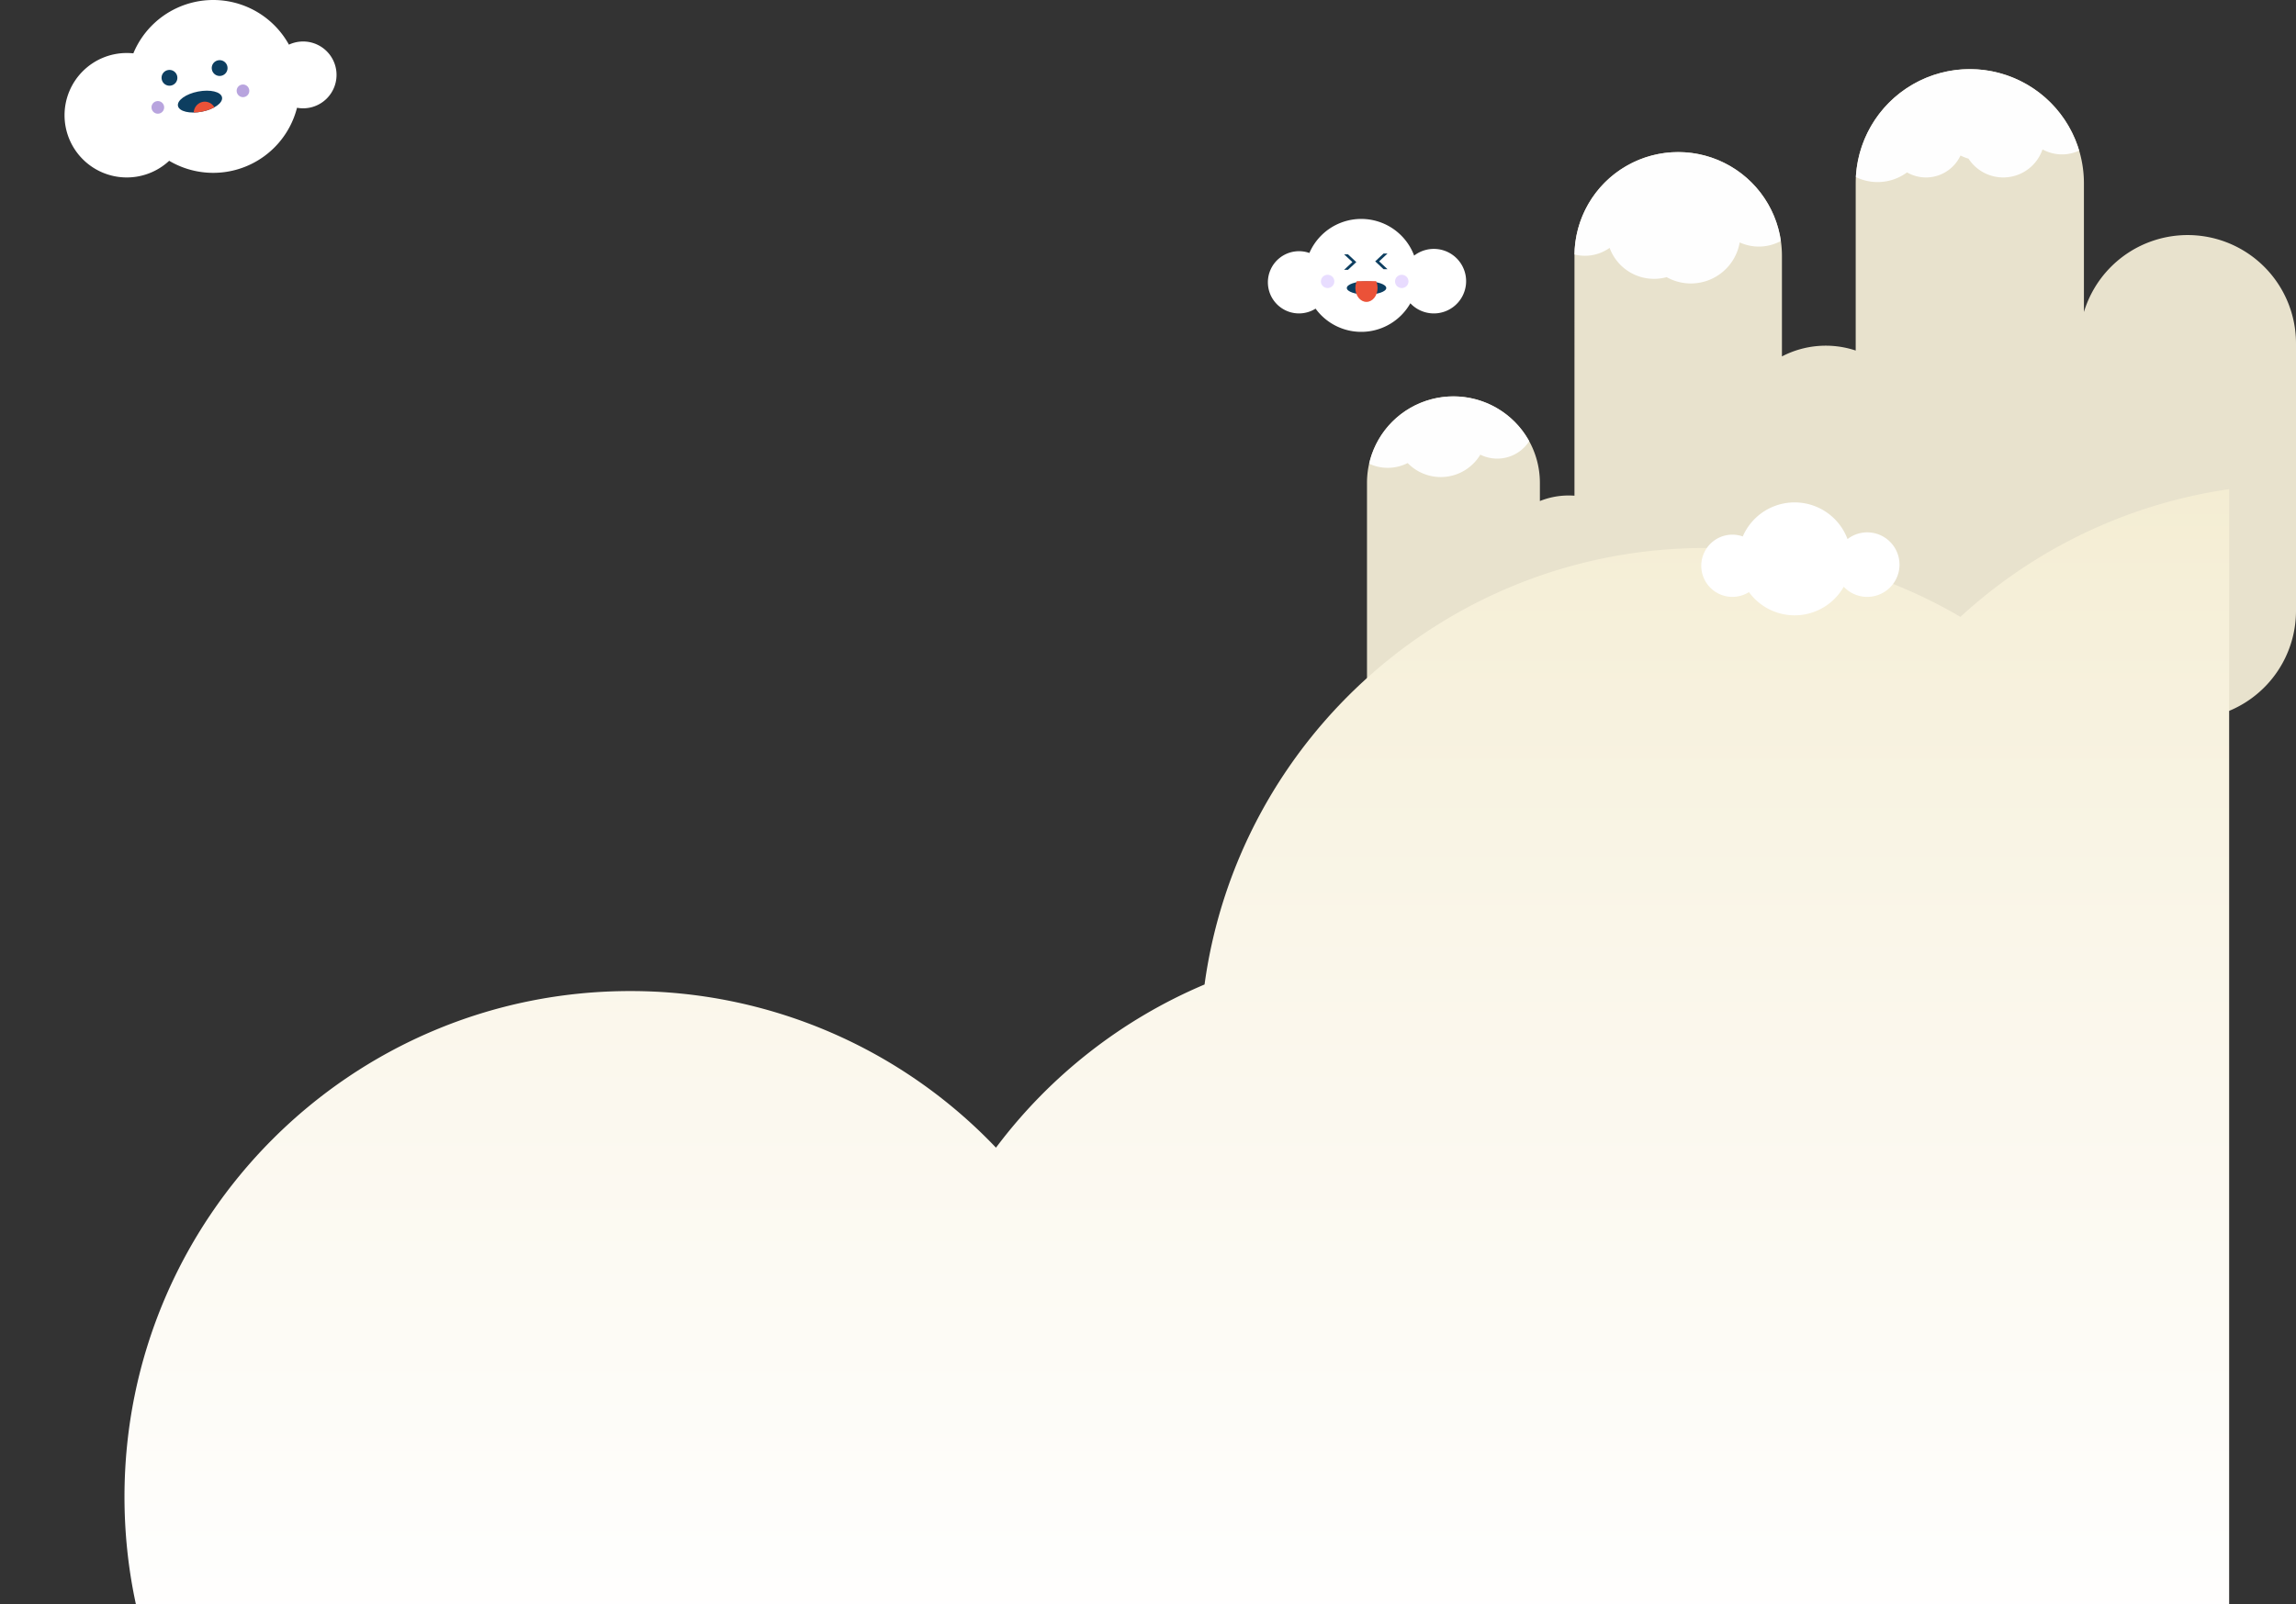 <svg xmlns="http://www.w3.org/2000/svg" xmlns:xlink="http://www.w3.org/1999/xlink" width="996" height="696" viewBox="0 0 996 696">
  <rect x="0" y="0" width="996" height="696" fill="#333333" stroke="none"/>
  <defs>
    <clipPath id="clip-path">
      <path id="Rounded_Rectangle_12" data-name="Rounded Rectangle 12" d="M1272,589.5v-228a37.5,37.5,0,1,1,75,0v7.91a33.407,33.407,0,0,1,12.5-2.41q1.262,0,2.5.092V263a45,45,0,1,1,90,0v43.659a41.131,41.131,0,0,1,32-2.555V231.5a49.5,49.5,0,0,1,99,0v55.89A47.008,47.008,0,0,1,1675,301V417a47,47,0,0,1-93.84,3.917,49.518,49.518,0,0,1-76.649,26.711,41.022,41.022,0,0,1-54,11.894A45.054,45.054,0,0,1,1393,490.78V506.5a33.521,33.521,0,0,1-46,31.09V589.5a37.5,37.5,0,1,1-75,0Z" fill="#e8e2cd"/>
    </clipPath>
    <clipPath id="clip-path-2">
      <rect id="imageMask" width="967" height="663" transform="translate(679 185)" fill="none"/>
    </clipPath>
    <linearGradient id="linear-gradient" x1="0.5" y1="1" x2="0.5" gradientUnits="objectBoundingBox">
      <stop offset="0" stop-color="#fff"/>
      <stop offset="0.228" stop-color="#fff"/>
      <stop offset="0.707" stop-color="#faf6e9"/>
      <stop offset="1" stop-color="#f4edd3"/>
    </linearGradient>
    <clipPath id="clip-path-3">
      <rect id="imageMask-2" data-name="imageMask" width="21" height="10" transform="translate(1261 274)" fill="none"/>
    </clipPath>
    <clipPath id="clip-path-4">
      <path id="Ellipse_4" data-name="Ellipse 4" d="M764.909,191.721c5.282-1.027,9.943.094,10.412,2.505s-3.432,5.2-8.714,6.226-9.943-.095-10.412-2.505S759.627,192.748,764.909,191.721Z" fill="#0d3e60"/>
    </clipPath>
  </defs>
  <g id="bg_elements" data-name="bg elements" transform="translate(-679 -152)">
    <g id="backdrops">
      <g id="Rounded_Rectangle_12-2" data-name="Rounded Rectangle 12">
        <path id="Rounded_Rectangle_12-3" data-name="Rounded Rectangle 12" d="M1272,589.5v-228a37.5,37.5,0,1,1,75,0v7.91a33.407,33.407,0,0,1,12.5-2.41q1.262,0,2.5.092V263a45,45,0,1,1,90,0v43.659a41.131,41.131,0,0,1,32-2.555V231.5a49.5,49.5,0,0,1,99,0v55.89A47.008,47.008,0,0,1,1675,301V417a47,47,0,0,1-93.84,3.917,49.518,49.518,0,0,1-76.649,26.711,41.022,41.022,0,0,1-54,11.894A45.054,45.054,0,0,1,1393,490.78V506.5a33.521,33.521,0,0,1-46,31.09V589.5a37.5,37.5,0,1,1-75,0Z" fill="#e8e2cd"/>
        <g id="Clip" clip-path="url(#clip-path)">
          <path id="Ellipse_6" data-name="Ellipse 6" d="M1289.643,352.924a19,19,0,1,1,4.047-31.066,20.01,20.01,0,0,1,22.7,1.438,16.5,16.5,0,1,1,4.772,25.985,20,20,0,0,1-31.515,3.643Zm112.341-80.667a20.53,20.53,0,0,1-24.737-12.7,18.495,18.495,0,1,1-6.821-33.142,23.511,23.511,0,0,1,34.945-11.582,22.007,22.007,0,0,1,37.722,4.194,20,20,0,1,1-9.411,38.165,21.51,21.51,0,0,1-31.7,15.063ZM1472,209.5a21.511,21.511,0,0,1,30-19.754,18.006,18.006,0,0,1,26.372-15.684,25.413,25.413,0,0,1,2.754-1.285A23.5,23.5,0,0,1,1575,184.063a17.5,17.5,0,1,1-9.958,32.759,18.006,18.006,0,0,1-32.1,4.039,25.34,25.34,0,0,1-3.488-1.372,16.511,16.511,0,0,1-23.185,7.313A21.5,21.5,0,0,1,1472,209.5Z" fill="#fff" opacity="0.969"/>
        </g>
      </g>
      <g id="Ellipse_6_copy_4" data-name="Ellipse 6 copy 4" clip-path="url(#clip-path-2)">
        <path id="Ellipse_6_copy_4-2" data-name="Ellipse 6 copy 4" d="M733,801.52C733,680.3,831.211,582.04,952.36,582.04a218.693,218.693,0,0,1,158.694,67.954,220.173,220.173,0,0,1,90.478-70.806C1216.185,472.2,1307.9,389.78,1418.85,389.78a218.253,218.253,0,0,1,110.584,29.888A218.5,218.5,0,0,1,1677.64,362C1798.79,362,1897,460.265,1897,581.48,1897,689,1819.732,778.463,1717.719,797.3A219.639,219.639,0,0,1,1458.19,918.367a219.294,219.294,0,0,1-330.2,14.679A219.006,219.006,0,0,1,952.36,1021C831.211,1021,733,922.736,733,801.52Z" fill="url(#linear-gradient)"/>
      </g>
    </g>
    <g id="clouds">
      <path id="cloud" d="M707,202a27,27,0,0,1,27-27,27.294,27.294,0,0,1,2.845.148,37.514,37.514,0,0,1,67.49-3.775,14.5,14.5,0,1,1,3.513,27.386,37.52,37.52,0,0,1-55.461,23.013A27,27,0,0,1,707,202Z" fill="#fff"/>
      <path id="cloud_2" data-name="cloud 2" d="M1249.695,285.925a13.5,13.5,0,1,1-2.687-24.154,24.51,24.51,0,0,1,45.445,1.14,14,14,0,1,1-1.644,20.688,24.507,24.507,0,0,1-41.114,2.326Z" fill="#fff"/>
      <path id="cloud_3" data-name="cloud 3" d="M1437.695,408.925a13.5,13.5,0,1,1-2.687-24.154,24.511,24.511,0,0,1,45.445,1.14,14,14,0,1,1-1.644,20.688,24.506,24.506,0,0,1-41.115,2.326Z" fill="#fff"/>
    </g>
    <g id="face_2" data-name="face 2">
      <ellipse id="Ellipse_4-2" data-name="Ellipse 4" cx="8.56" cy="2.88" rx="8.56" ry="2.88" transform="translate(1263.24 274.09)" fill="#0d3e60"/>
      <path id="_" data-name="&gt;" d="M1265.667,265.723l-3.6,3.344h1.7l3.6-3.344-3.6-3.358h-1.7Z" fill="#0d3e60"/>
      <path id="_copy" data-name="&gt; copy" d="M1277.269,265.405l3.636-3.4h-1.713l-3.636,3.4,3.636,3.415h1.713Z" fill="#0d3e60"/>
      <g id="Ellipse_5" data-name="Ellipse 5" clip-path="url(#clip-path-3)">
        <ellipse id="Ellipse_5-2" data-name="Ellipse 5" cx="4.82" cy="6.04" rx="4.82" ry="6.04" transform="translate(1266.95 270.92)" fill="#eb5238"/>
      </g>
      <ellipse id="Ellipse_3" data-name="Ellipse 3" cx="2.92" cy="2.88" rx="2.92" ry="2.88" transform="translate(1252 271.23)" fill="#e8ddff"/>
      <ellipse id="Ellipse_3_copy" data-name="Ellipse 3 copy" cx="2.92" cy="2.88" rx="2.92" ry="2.88" transform="translate(1284.16 271.23)" fill="#e8dbfe"/>
    </g>
    <g id="face_1" data-name="face 1">
      <path id="Ellipse_2" data-name="Ellipse 2" d="M751.806,182.42a3.422,3.422,0,1,1-2.645,4A3.391,3.391,0,0,1,751.806,182.42Z" fill="#0d3e60"/>
      <path id="Ellipse_2_copy" data-name="Ellipse 2 copy" d="M773.57,178.187a3.422,3.422,0,1,1-2.644,4A3.39,3.39,0,0,1,773.57,178.187Z" fill="#0d3e60"/>
      <g id="Ellipse_4-3" data-name="Ellipse 4">
        <path id="Ellipse_4-4" data-name="Ellipse 4" d="M764.909,191.721c5.282-1.027,9.943.094,10.412,2.505s-3.432,5.2-8.714,6.226-9.943-.095-10.412-2.505S759.627,192.748,764.909,191.721Z" fill="#0d3e60"/>
        <g id="Clip-2" data-name="Clip" clip-path="url(#clip-path-4)">
          <path id="Ellipse_5-3" data-name="Ellipse 5" d="M767.142,196.166a4.8,4.8,0,1,1-4.032,5.663A4.919,4.919,0,0,1,767.142,196.166Z" fill="#eb5238"/>
        </g>
      </g>
      <path id="Ellipse_3-2" data-name="Ellipse 3" d="M746.9,195.92a2.737,2.737,0,1,1-2.115,3.2A2.713,2.713,0,0,1,746.9,195.92Z" fill="#b8a4de"/>
      <path id="Ellipse_3_copy-2" data-name="Ellipse 3 copy" d="M783.836,188.736a2.737,2.737,0,1,1-2.115,3.2A2.713,2.713,0,0,1,783.836,188.736Z" fill="#b8a4de"/>
    </g>
  </g>
</svg>
